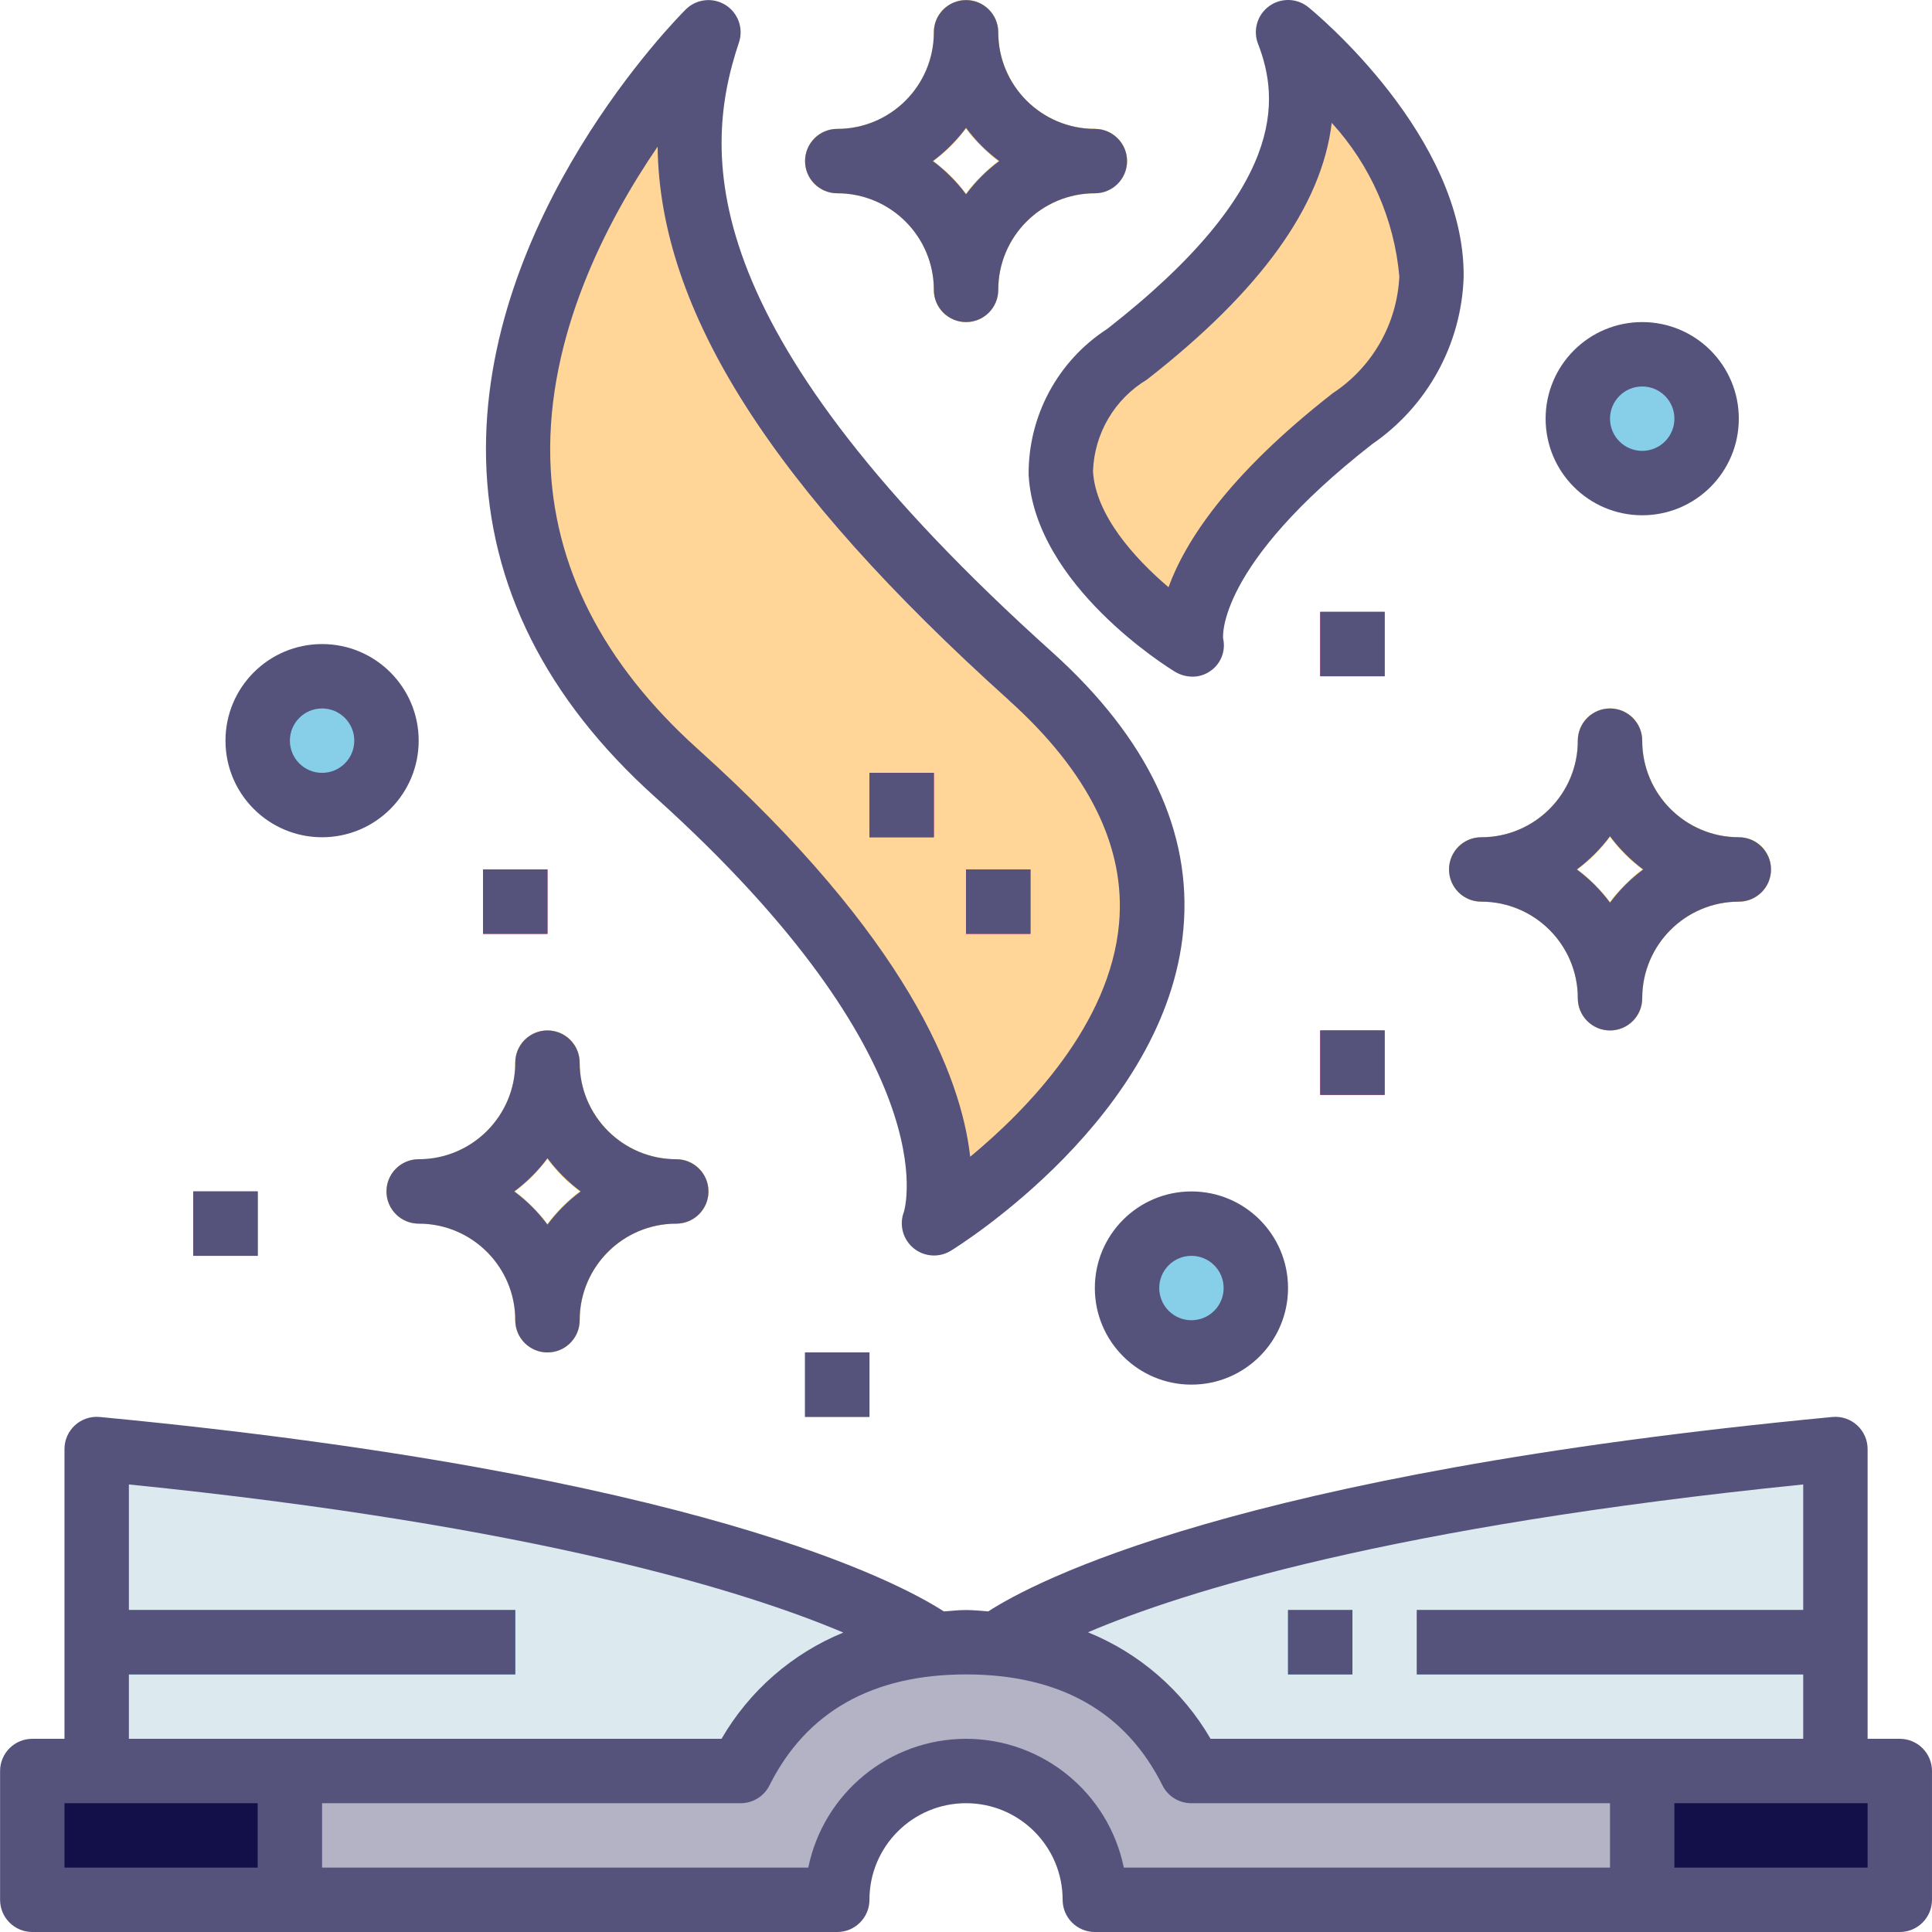 <?xml version="1.0"?>
<svg xmlns="http://www.w3.org/2000/svg" xmlns:xlink="http://www.w3.org/1999/xlink" xmlns:svgjs="http://svgjs.com/svgjs" version="1.1" width="512" height="512" x="0" y="0" viewBox="0 0 480 480.023" style="enable-background:new 0 0 512 512" xml:space="preserve" class=""><g><path xmlns="http://www.w3.org/2000/svg" d="m232.012 408.375s-40-32.352-208-48.352v80h160c9-18.543 27.414-30.684 48-31.648zm0 0" fill="#dce9ef" data-original="#dce9ef" style="" class=""/><path xmlns="http://www.w3.org/2000/svg" d="m248.012 408.375s40-32.352 208-48.352v80h-160c-9-18.543-27.414-30.684-48-31.648zm0 0" fill="#dce9ef" data-original="#dce9ef" style="" class=""/><path xmlns="http://www.w3.org/2000/svg" d="m24.012 400.023h104v16h-104zm0 0" fill="#58b1cc" data-original="#58b1cc" style="" class=""/><path xmlns="http://www.w3.org/2000/svg" d="m352.012 400.023h104v16h-104zm0 0" fill="#58b1cc" data-original="#58b1cc" style="" class=""/><path xmlns="http://www.w3.org/2000/svg" d="m320.012 400.023h16v16h-16zm0 0" fill="#58b1cc" data-original="#58b1cc" style="" class=""/><path xmlns="http://www.w3.org/2000/svg" d="m232.012 304.023s104-64 24-136-93.504-120-80-160c0 0-100.887 100.398-8 184 80 72 64 112 64 112zm0 0" fill="#ffd697" data-original="#dcd0f7" style="" class=""/><path xmlns="http://www.w3.org/2000/svg" d="m296.012 160.023s-60.879-36.977-16-72c44.879-35.023 47.574-60.543 40-80 0 0 68.113 55.328 16 96-44.879 35.023-40 56-40 56zm0 0" fill="#ffd697" data-original="#dcd0f7" style="" class=""/><path xmlns="http://www.w3.org/2000/svg" d="m240.012 216.023h16v16h-16zm0 0" fill="#d9176c" data-original="#d9176c" style="" class=""/><path xmlns="http://www.w3.org/2000/svg" d="m216.012 192.023h16v16h-16zm0 0" fill="#d9176c" data-original="#d9176c" style="" class=""/><g xmlns="http://www.w3.org/2000/svg" fill="#ffd782"><path d="m432.012 224.023c-22.082-.027-39.973-17.918-40-40 0-4.418 3.582-8 8-8s8 3.582 8 8c0 13.254 10.746 24 24 24 4.418 0 8 3.582 8 8 0 4.418-3.582 8-8 8zm0 0" fill="#ffd782" data-original="#ffd782" style="" class=""/><path d="m432.012 224.023c-22.082-.027-39.973-17.918-40-40 0-4.418 3.582-8 8-8s8 3.582 8 8c0 13.254 10.746 24 24 24 4.418 0 8 3.582 8 8 0 4.418-3.582 8-8 8zm0 0" fill="#ffd782" data-original="#ffd782" style="" class=""/><path d="m368.012 224.023c-4.418 0-8-3.582-8-8 0-4.418 3.582-8 8-8 13.254 0 24-10.746 24-24 0-4.418 3.582-8 8-8s8 3.582 8 8c-.027 22.082-17.918 39.973-40 40zm0 0" fill="#ffd782" data-original="#ffd782" style="" class=""/><path d="m400.012 256.023c-4.418 0-8-3.582-8-8 .027-22.082 17.918-39.973 40-40 4.418 0 8 3.582 8 8 0 4.418-3.582 8-8 8-13.254 0-24 10.746-24 24 0 4.418-3.582 8-8 8zm0 0" fill="#ffd782" data-original="#ffd782" style="" class=""/><path d="m400.012 256.023c-4.418 0-8-3.582-8-8 .027-22.082 17.918-39.973 40-40 4.418 0 8 3.582 8 8 0 4.418-3.582 8-8 8-13.254 0-24 10.746-24 24 0 4.418-3.582 8-8 8zm0 0" fill="#ffd782" data-original="#ffd782" style="" class=""/><path d="m400.012 256.023c-4.418 0-8-3.582-8-8 0-13.254-10.746-24-24-24-4.418 0-8-3.582-8-8 0-4.418 3.582-8 8-8 22.082.027 39.973 17.918 40 40 0 4.418-3.582 8-8 8zm0 0" fill="#ffd782" data-original="#ffd782" style="" class=""/><path d="m168.012 304.023c-22.082-.027-39.973-17.918-40-40 0-4.418 3.582-8 8-8s8 3.582 8 8c0 13.254 10.746 24 24 24 4.418 0 8 3.582 8 8 0 4.418-3.582 8-8 8zm0 0" fill="#ffd782" data-original="#ffd782" style="" class=""/><path d="m168.012 304.023c-22.082-.027-39.973-17.918-40-40 0-4.418 3.582-8 8-8s8 3.582 8 8c0 13.254 10.746 24 24 24 4.418 0 8 3.582 8 8 0 4.418-3.582 8-8 8zm0 0" fill="#ffd782" data-original="#ffd782" style="" class=""/><path d="m104.012 304.023c-4.418 0-8-3.582-8-8 0-4.418 3.582-8 8-8 13.254 0 24-10.746 24-24 0-4.418 3.582-8 8-8s8 3.582 8 8c-.027 22.082-17.918 39.973-40 40zm0 0" fill="#ffd782" data-original="#ffd782" style="" class=""/><path d="m136.012 336.023c-4.418 0-8-3.582-8-8 .027-22.082 17.918-39.973 40-40 4.418 0 8 3.582 8 8 0 4.418-3.582 8-8 8-13.254 0-24 10.746-24 24 0 4.418-3.582 8-8 8zm0 0" fill="#ffd782" data-original="#ffd782" style="" class=""/><path d="m136.012 336.023c-4.418 0-8-3.582-8-8 .027-22.082 17.918-39.973 40-40 4.418 0 8 3.582 8 8 0 4.418-3.582 8-8 8-13.254 0-24 10.746-24 24 0 4.418-3.582 8-8 8zm0 0" fill="#ffd782" data-original="#ffd782" style="" class=""/><path d="m136.012 336.023c-4.418 0-8-3.582-8-8 0-13.254-10.746-24-24-24-4.418 0-8-3.582-8-8 0-4.418 3.582-8 8-8 22.082.027 39.973 17.918 40 40 0 4.418-3.582 8-8 8zm0 0" fill="#ffd782" data-original="#ffd782" style="" class=""/><path d="m272.012 48.023c-22.082-.027-39.973-17.918-40-40 0-4.418 3.582-8 8-8s8 3.582 8 8c0 13.254 10.746 24 24 24 4.418 0 8 3.582 8 8 0 4.418-3.582 8-8 8zm0 0" fill="#ffd782" data-original="#ffd782" style="" class=""/><path d="m272.012 48.023c-22.082-.027-39.973-17.918-40-40 0-4.418 3.582-8 8-8s8 3.582 8 8c0 13.254 10.746 24 24 24 4.418 0 8 3.582 8 8 0 4.418-3.582 8-8 8zm0 0" fill="#ffd782" data-original="#ffd782" style="" class=""/><path d="m208.012 48.023c-4.418 0-8-3.582-8-8 0-4.418 3.582-8 8-8 13.254 0 24-10.746 24-24 0-4.418 3.582-8 8-8s8 3.582 8 8c-.027 22.082-17.918 39.973-40 40zm0 0" fill="#ffd782" data-original="#ffd782" style="" class=""/><path d="m240.012 80.023c-4.418 0-8-3.582-8-8 .027-22.082 17.918-39.973 40-40 4.418 0 8 3.582 8 8 0 4.418-3.582 8-8 8-13.254 0-24 10.746-24 24 0 4.418-3.582 8-8 8zm0 0" fill="#ffd782" data-original="#ffd782" style="" class=""/><path d="m240.012 80.023c-4.418 0-8-3.582-8-8 .027-22.082 17.918-39.973 40-40 4.418 0 8 3.582 8 8 0 4.418-3.582 8-8 8-13.254 0-24 10.746-24 24 0 4.418-3.582 8-8 8zm0 0" fill="#ffd782" data-original="#ffd782" style="" class=""/><path d="m240.012 80.023c-4.418 0-8-3.582-8-8 0-13.254-10.746-24-24-24-4.418 0-8-3.582-8-8 0-4.418 3.582-8 8-8 22.082.027 39.973 17.918 40 40 0 4.418-3.582 8-8 8zm0 0" fill="#ffd782" data-original="#ffd782" style="" class=""/></g><path xmlns="http://www.w3.org/2000/svg" d="m328.012 152.023h16v16h-16zm0 0" fill="#d9176c" data-original="#d9176c" style="" class=""/><path xmlns="http://www.w3.org/2000/svg" d="m328.012 256.023h16v16h-16zm0 0" fill="#d9176c" data-original="#d9176c" style="" class=""/><path xmlns="http://www.w3.org/2000/svg" d="m120.012 216.023h16v16h-16zm0 0" fill="#d9176c" data-original="#d9176c" style="" class=""/><path xmlns="http://www.w3.org/2000/svg" d="m200.012 336.023h16v16h-16zm0 0" fill="#d9176c" data-original="#d9176c" style="" class=""/><path xmlns="http://www.w3.org/2000/svg" d="m48.012 296.023h16v16h-16zm0 0" fill="#d9176c" data-original="#d9176c" style="" class=""/><path xmlns="http://www.w3.org/2000/svg" d="m312.012 320.023c0 8.836-7.164 16-16 16-8.836 0-16-7.164-16-16 0-8.836 7.164-16 16-16 8.836 0 16 7.164 16 16zm0 0" fill="#87cee9" data-original="#87cee9" style="" class=""/><path xmlns="http://www.w3.org/2000/svg" d="m96.012 184.023c0 8.836-7.164 16-16 16-8.836 0-16-7.164-16-16 0-8.836 7.164-16 16-16 8.836 0 16 7.164 16 16zm0 0" fill="#87cee9" data-original="#87cee9" style="" class=""/><path xmlns="http://www.w3.org/2000/svg" d="m424.012 104.023c0 8.836-7.164 16-16 16-8.836 0-16-7.164-16-16 0-8.836 7.164-16 16-16 8.836 0 16 7.164 16 16zm0 0" fill="#87cee9" data-original="#87cee9" style="" class=""/><path xmlns="http://www.w3.org/2000/svg" d="m272.012 472.023c0-17.672-14.328-32-32-32s-32 14.328-32 32h-200v-32h176c8-16 24-32 56-32s48 16 56 32h176v32zm0 0" fill="#b4b2c5" data-original="#8d28ad" style="" class=""/><path xmlns="http://www.w3.org/2000/svg" d="m8.012 440.023h64v32h-64zm0 0" fill="#130f49" data-original="#5c067c" style="" class=""/><path xmlns="http://www.w3.org/2000/svg" d="m408.012 440.023h64v32h-64zm0 0" fill="#130f49" data-original="#5c067c" style="" class=""/><path xmlns="http://www.w3.org/2000/svg" d="m472.012 432.023h-8v-72c0-2.254-.953-4.402-2.621-5.918s-3.895-2.258-6.141-2.043c-148.133 14.105-198.543 41.059-209.719 48.305-1.848-.113-3.566-.344-5.52-.344s-3.672.23-5.52.344c-11.199-7.246-61.602-34.199-209.719-48.305-2.246-.215-4.473.527-6.141 2.043-1.668 1.516-2.621 3.664-2.621 5.918v72h-8c-4.418 0-8 3.582-8 8v32c0 4.418 3.582 8 8 8h200c4.418 0 8-3.582 8-8 0-13.254 10.746-24 24-24 13.254 0 24 10.746 24 24 0 4.418 3.582 8 8 8h200c4.418 0 8-3.582 8-8v-32c0-4.418-3.582-8-8-8zm-24-63.199v31.199h-96v16h96v16h-147.246c-6.938-11.957-17.656-21.27-30.465-26.465 23.621-10.078 75.352-26.336 177.711-36.734zm-416 47.199h96v-16h-96v-31.199c101.426 10.277 153.543 26.648 177.504 36.801-12.727 5.215-23.363 14.496-30.258 26.398h-147.246zm-16 48v-16h48v16zm224-32c-19 .02-35.375 13.387-39.199 32h-120.801v-16h104c3.031 0 5.805-1.711 7.16-4.426 9.145-18.293 25.574-27.574 48.84-27.574s39.695 9.281 48.801 27.574c1.359 2.727 4.152 4.441 7.199 4.426h104v16h-120.801c-3.824-18.613-20.199-31.98-39.199-32zm224 32h-48v-16h48zm0 0" fill="#55527c" data-original="#000000" style="" class=""/><path xmlns="http://www.w3.org/2000/svg" d="m320.012 400.023h16v16h-16zm0 0" fill="#55527c" data-original="#000000" style="" class=""/><path xmlns="http://www.w3.org/2000/svg" d="m180.234 1.23c-3.152-1.961-7.238-1.5-9.871 1.121-2.086 2.078-51.145 51.617-49.598 112 .797 31.16 14.887 59.289 41.918 83.617 72.977 65.68 62.176 102.27 61.863 103.199-1.184 3.195-.211 6.793 2.422 8.957 2.637 2.164 6.352 2.422 9.258.641 2.184-1.344 53.602-33.469 57.785-79.871 2.199-24.246-8.801-47.43-32.625-68.887-87.656-78.785-87.613-122.32-77.801-151.434 1.188-3.516-.203-7.383-3.352-9.344zm70.402 172.738c19.879 17.887 29.094 36.559 27.391 55.504-2.246 25.125-22.871 46.246-36.984 57.934-2.246-19.926-15.473-54.32-67.703-101.328-23.617-21.246-35.938-45.496-36.625-72.039-.801-30.59 13.879-58.887 26.664-77.602.488 40.945 28.535 84.664 87.281 137.531zm0 0" fill="#55527c" data-original="#000000" style="" class=""/><path xmlns="http://www.w3.org/2000/svg" d="m275.09 81.719c-12.309 7.965-19.68 21.684-19.527 36.344 1.602 27.434 34.883 47.938 36.297 48.801 1.328.816 2.855 1.25 4.418 1.258 1.598.012 3.16-.484 4.461-1.418 2.613-1.801 3.855-5.016 3.137-8.105 0-.176-1.801-17.934 37.059-48.262 13.738-9.441 22.172-24.852 22.711-41.512.344-35.008-37-65.754-38.594-67.039-2.816-2.285-6.816-2.387-9.746-.25-2.93 2.133-4.059 5.973-2.75 9.352 5.328 13.719 7.242 35.953-37.465 70.832zm55.777-51.199c9.633 10.539 15.535 23.949 16.801 38.168-.559 11.762-6.711 22.551-16.551 29.016-26.176 20.426-36.715 36.984-40.801 48.191-8.473-7.199-18.137-17.949-18.762-28.801.312-9.371 5.352-17.945 13.395-22.773 28.223-22.023 43.438-43.098 45.918-63.785zm0 0" fill="#55527c" data-original="#000000" style="" class=""/><path xmlns="http://www.w3.org/2000/svg" d="m240.012 216.023h16v16h-16zm0 0" fill="#55527c" data-original="#000000" style="" class=""/><path xmlns="http://www.w3.org/2000/svg" d="m216.012 192.023h16v16h-16zm0 0" fill="#55527c" data-original="#000000" style="" class=""/><path xmlns="http://www.w3.org/2000/svg" d="m360.012 216.023c0 4.418 3.582 8 8 8 13.254 0 24 10.746 24 24 0 4.418 3.582 8 8 8s8-3.582 8-8c0-13.254 10.746-24 24-24 4.418 0 8-3.582 8-8 0-4.418-3.582-8-8-8-13.254 0-24-10.746-24-24 0-4.418-3.582-8-8-8s-8 3.582-8 8c0 13.254-10.746 24-24 24-4.418 0-8 3.582-8 8zm40-8.25c2.332 3.141 5.109 5.918 8.246 8.25-3.137 2.332-5.914 5.109-8.246 8.246-2.332-3.137-5.109-5.914-8.246-8.246 3.137-2.332 5.914-5.109 8.246-8.25zm0 0" fill="#55527c" data-original="#000000" style="" class=""/><path xmlns="http://www.w3.org/2000/svg" d="m96.012 296.023c0 4.418 3.582 8 8 8 13.254 0 24 10.746 24 24 0 4.418 3.582 8 8 8s8-3.582 8-8c0-13.254 10.746-24 24-24 4.418 0 8-3.582 8-8 0-4.418-3.582-8-8-8-13.254 0-24-10.746-24-24 0-4.418-3.582-8-8-8s-8 3.582-8 8c0 13.254-10.746 24-24 24-4.418 0-8 3.582-8 8zm40-8.25c2.332 3.141 5.109 5.918 8.246 8.25-3.137 2.332-5.914 5.109-8.246 8.246-2.332-3.137-5.109-5.914-8.246-8.246 3.137-2.332 5.914-5.109 8.246-8.25zm0 0" fill="#55527c" data-original="#000000" style="" class=""/><path xmlns="http://www.w3.org/2000/svg" d="m272.012 32.023c-13.254 0-24-10.746-24-24 0-4.418-3.582-8-8-8s-8 3.582-8 8c0 13.254-10.746 24-24 24-4.418 0-8 3.582-8 8 0 4.418 3.582 8 8 8 13.254 0 24 10.746 24 24 0 4.418 3.582 8 8 8s8-3.582 8-8c0-13.254 10.746-24 24-24 4.418 0 8-3.582 8-8 0-4.418-3.582-8-8-8zm-32 16.246c-2.332-3.137-5.109-5.914-8.246-8.246 3.137-2.332 5.914-5.109 8.246-8.25 2.332 3.141 5.109 5.918 8.246 8.25-3.137 2.332-5.914 5.109-8.246 8.246zm0 0" fill="#55527c" data-original="#000000" style="" class=""/><path xmlns="http://www.w3.org/2000/svg" d="m328.012 152.023h16v16h-16zm0 0" fill="#55527c" data-original="#000000" style="" class=""/><path xmlns="http://www.w3.org/2000/svg" d="m328.012 256.023h16v16h-16zm0 0" fill="#55527c" data-original="#000000" style="" class=""/><path xmlns="http://www.w3.org/2000/svg" d="m120.012 216.023h16v16h-16zm0 0" fill="#55527c" data-original="#000000" style="" class=""/><path xmlns="http://www.w3.org/2000/svg" d="m200.012 336.023h16v16h-16zm0 0" fill="#55527c" data-original="#000000" style="" class=""/><path xmlns="http://www.w3.org/2000/svg" d="m48.012 296.023h16v16h-16zm0 0" fill="#55527c" data-original="#000000" style="" class=""/><path xmlns="http://www.w3.org/2000/svg" d="m272.012 320.023c0 13.254 10.746 24 24 24 13.254 0 24-10.746 24-24 0-13.254-10.746-24-24-24-13.254 0-24 10.746-24 24zm32 0c0 4.418-3.582 8-8 8s-8-3.582-8-8c0-4.418 3.582-8 8-8s8 3.582 8 8zm0 0" fill="#55527c" data-original="#000000" style="" class=""/><path xmlns="http://www.w3.org/2000/svg" d="m80.012 160.023c-13.254 0-24 10.746-24 24 0 13.254 10.746 24 24 24 13.254 0 24-10.746 24-24 0-13.254-10.746-24-24-24zm0 32c-4.418 0-8-3.582-8-8 0-4.418 3.582-8 8-8s8 3.582 8 8c0 4.418-3.582 8-8 8zm0 0" fill="#55527c" data-original="#000000" style="" class=""/><path xmlns="http://www.w3.org/2000/svg" d="m408.012 128.023c13.254 0 24-10.746 24-24 0-13.254-10.746-24-24-24-13.254 0-24 10.746-24 24 0 13.254 10.746 24 24 24zm0-32c4.418 0 8 3.582 8 8 0 4.418-3.582 8-8 8s-8-3.582-8-8c0-4.418 3.582-8 8-8zm0 0" fill="#55527c" data-original="#000000" style="" class=""/></g></svg>
